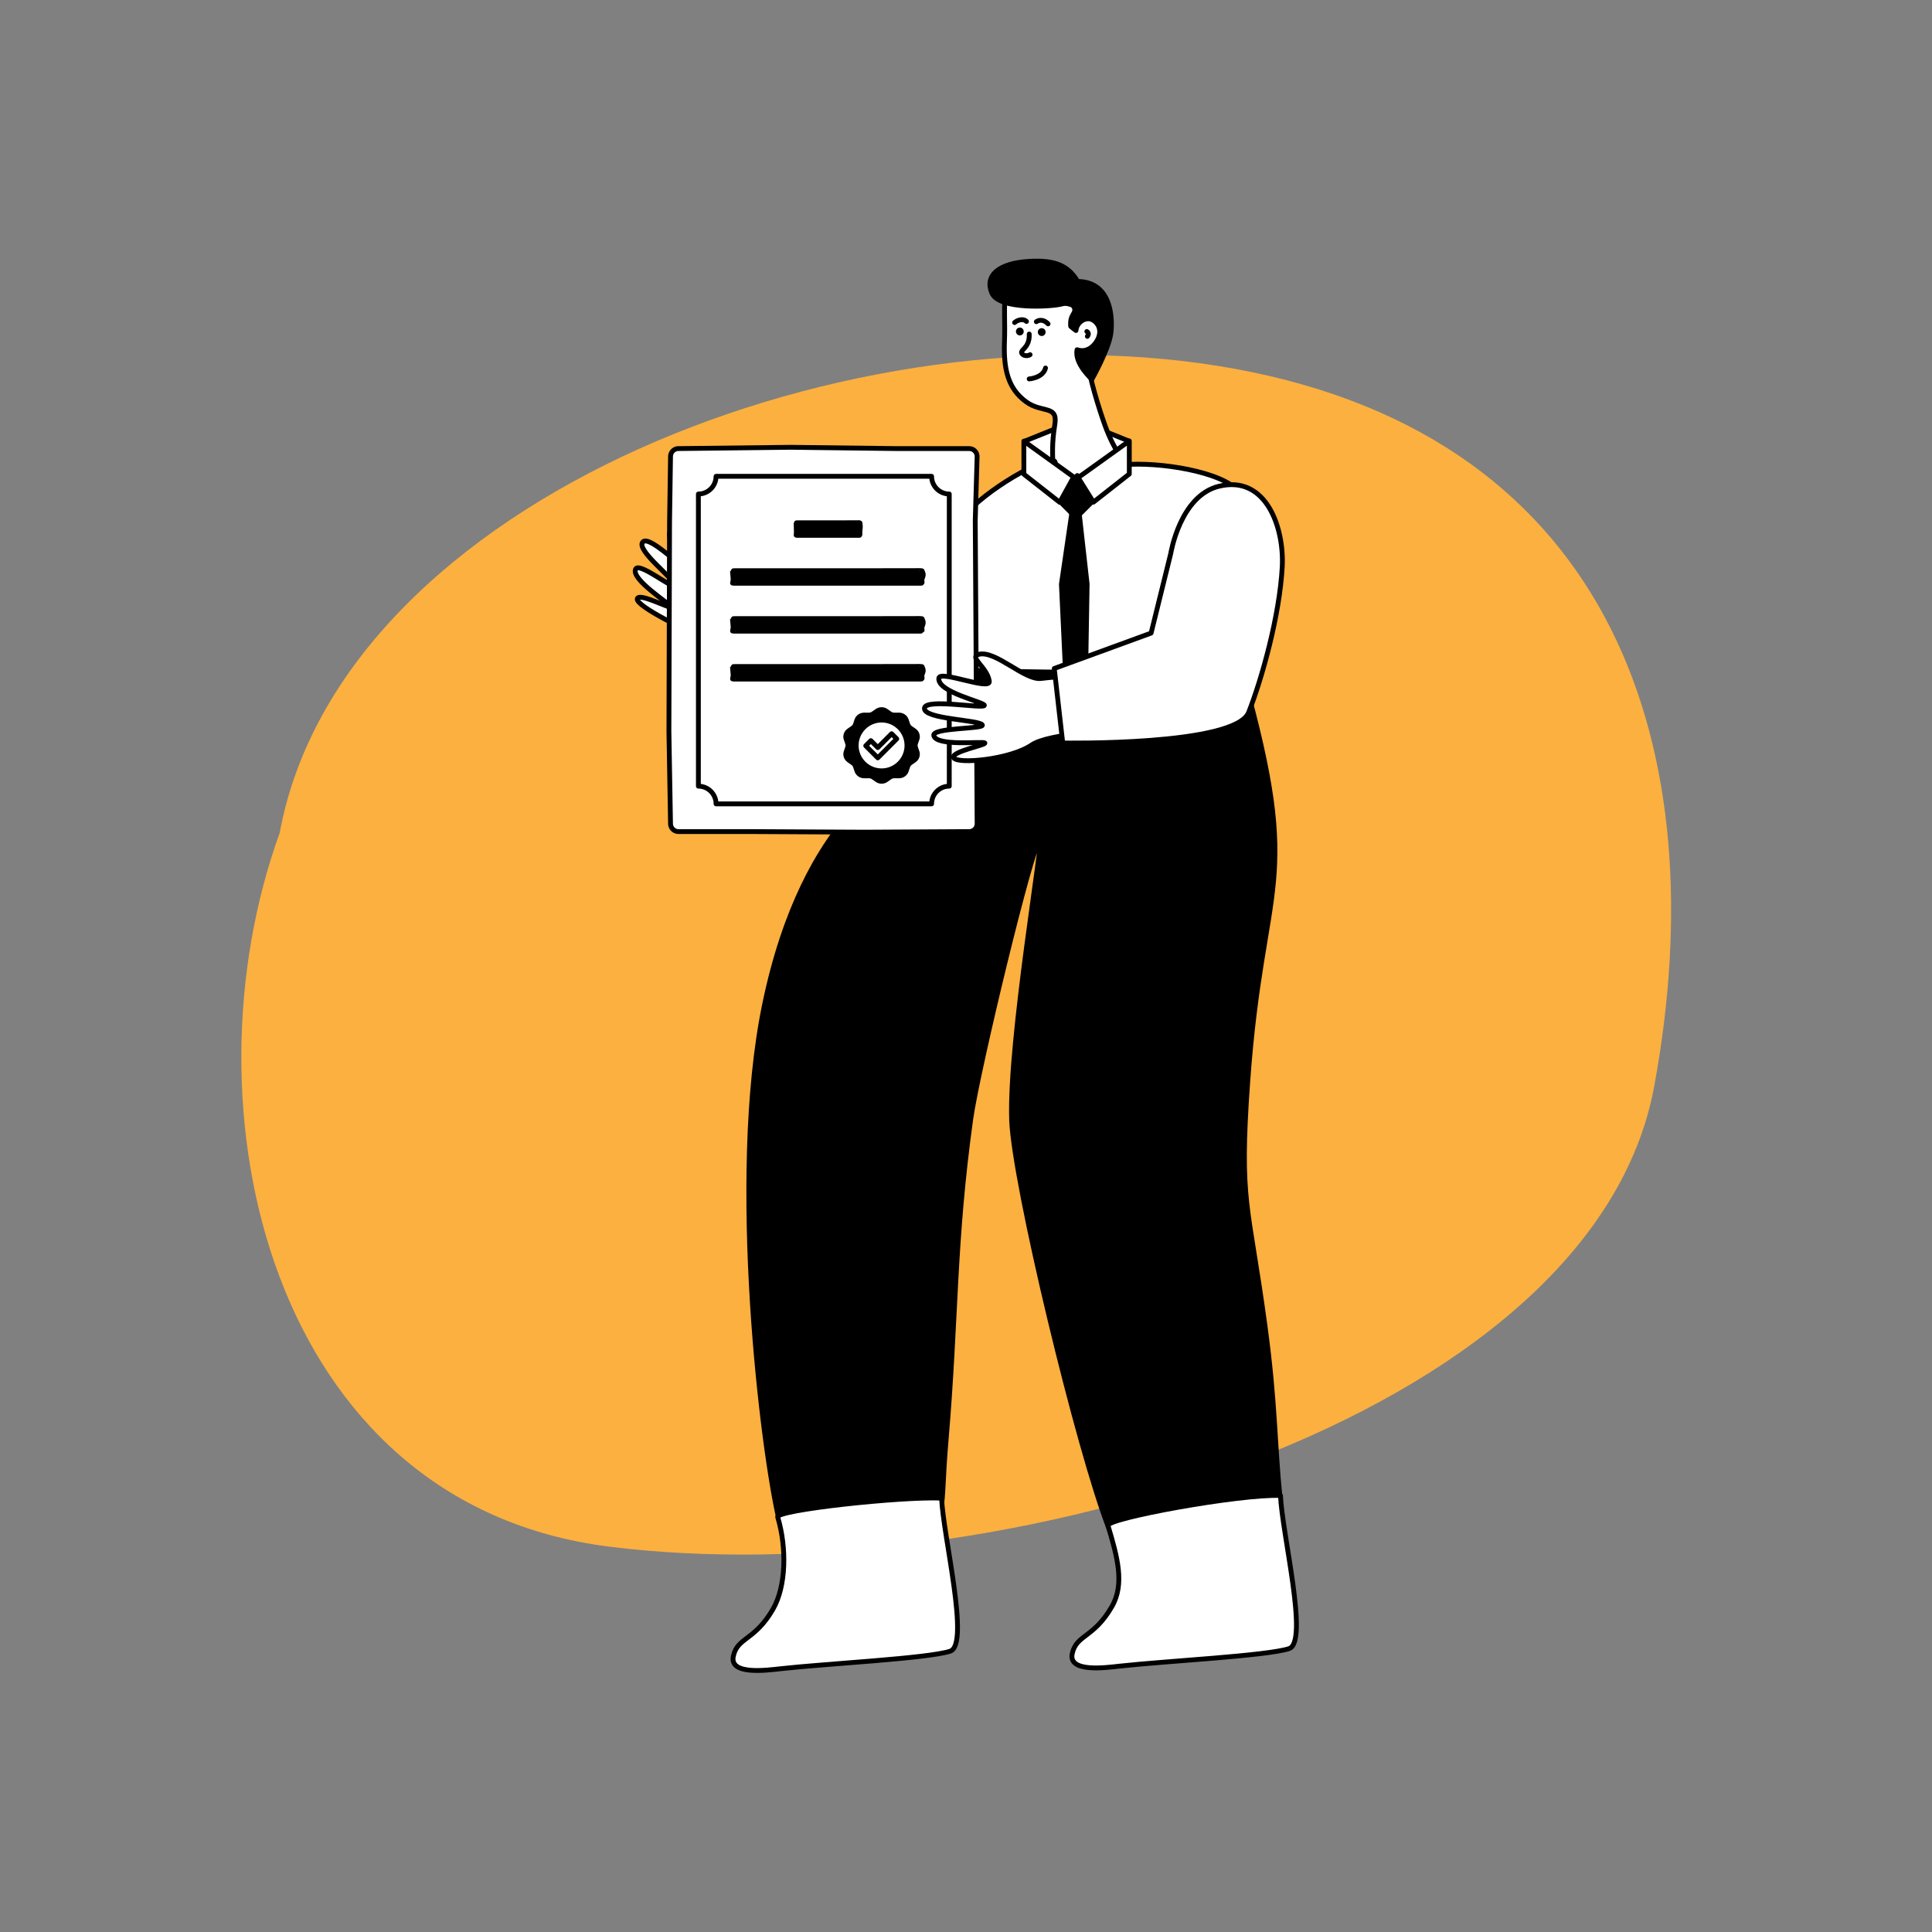 <?xml version="1.0" encoding="UTF-8" standalone="no"?><!DOCTYPE svg PUBLIC "-//W3C//DTD SVG 1.1//EN" "http://www.w3.org/Graphics/SVG/1.1/DTD/svg11.dtd"><svg width="100%" height="100%" viewBox="0 0 1667 1667" version="1.1" xmlns="http://www.w3.org/2000/svg" xmlns:xlink="http://www.w3.org/1999/xlink" xml:space="preserve" xmlns:serif="http://www.serif.com/" style="fill-rule:evenodd;clip-rule:evenodd;stroke-linecap:round;stroke-linejoin:round;stroke-miterlimit:1.5;"><rect x="0" y="0" width="1667" height="1667" fill="#808080" stroke="none"/><rect id="Window" x="0" y="0" width="1666.67" height="1666.67" style="fill:none;"/><g id="Window1" serif:id="Window"><path d="M241.326,718.645c53.318,-289.15 497.56,-460.648 825.061,-400.258c327.502,60.391 414.243,329.802 360.924,618.951c-53.318,289.149 -571.416,438.844 -901.819,397.151c-293.615,-37.051 -369.988,-379.185 -284.166,-615.844" style="fill:#fbb040;fill-rule:nonzero;"/><g><path d="M884.404,380.521l30.927,-12.431l0,28.518l-30.927,12.431l0,-28.518Z" style="fill:#fff;stroke:#000;stroke-width:4.17px;"/><path d="M973.997,380.521l-30.927,-12.431l-0,28.518l30.927,12.431l-0,-28.518Z" style="fill:#fff;stroke:#000;stroke-width:4.17px;"/><g><path d="M941.483,264.988c-0.74,-0.101 -31.035,0.343 -61.571,-22.99c-17.616,8.239 -11.993,19.781 -13.224,53.036c-0.841,23.387 2.959,40.209 18.699,51.657c13.613,9.968 27.417,2.588 24.789,19.346c-2.766,17.63 -1.983,25.069 -1.456,41.734c11.3,24.329 58.026,20.327 66.212,0.841c-2.219,-5.973 -13.667,-19.688 -21.51,-41.595c-5.475,-15.241 -13.022,-39.765 -15.195,-55.847c18.8,1.923 15.74,-40.559 3.256,-46.182Z" style="fill:#fff;fill-rule:nonzero;"/><clipPath id="_clip1"><path d="M941.483,264.988c-0.74,-0.101 -31.035,0.343 -61.571,-22.99c-17.616,8.239 -11.993,19.781 -13.224,53.036c-0.841,23.387 2.959,40.209 18.699,51.657c13.613,9.968 27.417,2.588 24.789,19.346c-2.766,17.63 -1.983,25.069 -1.456,41.734c11.3,24.329 58.026,20.327 66.212,0.841c-2.219,-5.973 -13.667,-19.688 -21.51,-41.595c-5.475,-15.241 -13.022,-39.765 -15.195,-55.847c18.8,1.923 15.74,-40.559 3.256,-46.182Z" clip-rule="nonzero"/></clipPath><g clip-path="url(#_clip1)"><path d="M938.206,290.224c-0,-0 2.22,-2.644 -0.437,-4.191" style="fill:none;fill-rule:nonzero;stroke:#000;stroke-width:4.17px;stroke-linejoin:miter;stroke-miterlimit:10;"/><path d="M904.311,279.444c-1.527,-1.728 -5.684,-4.829 -10.116,-1.876" style="fill:none;fill-rule:nonzero;stroke:#000;stroke-width:4.17px;stroke-linejoin:miter;stroke-miterlimit:10;"/><path d="M875.424,278.302c1.675,-1.58 7.022,-4.156 10.264,-0.935" style="fill:none;fill-rule:nonzero;stroke:#000;stroke-width:4.17px;stroke-linejoin:miter;stroke-miterlimit:10;"/><path d="M888.054,288.22c0.639,13.123 -9.766,13.715 -5.724,17.515c1.433,1.379 4.588,1.581 6.464,0.296" style="fill:none;fill-rule:nonzero;stroke:#000;stroke-width:4.17px;stroke-linejoin:miter;stroke-miterlimit:10;"/><path d="M876.587,286.004c-0,-1.843 1.486,-3.396 3.397,-3.396c1.843,-0 3.329,1.553 3.329,3.396c-0,1.911 -1.486,3.397 -3.329,3.397c-1.911,0 -3.397,-1.486 -3.397,-3.397m-0,0c-0,-1.843 1.486,-3.396 3.397,-3.396c1.843,-0 3.329,1.553 3.329,3.396c-0,1.911 -1.486,3.397 -3.329,3.397c-1.911,0 -3.397,-1.486 -3.397,-3.397" style="fill-rule:nonzero;"/><path d="M895.466,286.539c-0,-1.843 1.486,-3.397 3.397,-3.397c1.843,-0 3.329,1.554 3.329,3.397c0,1.91 -1.486,3.396 -3.329,3.396c-1.911,0 -3.397,-1.486 -3.397,-3.396m-0,-0c-0,-1.843 1.486,-3.397 3.397,-3.397c1.843,-0 3.329,1.554 3.329,3.397c0,1.91 -1.486,3.396 -3.329,3.396c-1.911,0 -3.397,-1.486 -3.397,-3.396" style="fill-rule:nonzero;"/><path d="M888,326.957c-0,-0 11.986,-0.841 14.111,-9.424" style="fill:none;fill-rule:nonzero;stroke:#000;stroke-width:4.17px;stroke-linejoin:miter;stroke-miterlimit:10;"/></g><path d="M941.483,264.988c-0.74,-0.101 -31.035,0.343 -61.571,-22.99c-17.616,8.239 -11.993,19.781 -13.224,53.036c-0.841,23.387 2.959,40.209 18.699,51.657c13.613,9.968 27.417,2.588 24.789,19.346c-2.766,17.63 -1.983,25.069 -1.456,41.734c11.3,24.329 58.026,20.327 66.212,0.841c-2.219,-5.973 -13.667,-19.688 -21.51,-41.595c-5.475,-15.241 -13.022,-39.765 -15.195,-55.847c18.8,1.923 15.74,-40.559 3.256,-46.182Z" style="fill:none;fill-rule:nonzero;stroke:#000;stroke-width:4.17px;stroke-linecap:butt;stroke-linejoin:miter;stroke-miterlimit:10;"/><path d="M929.839,242.835c-8.34,-14.111 -20.279,-18.503 -41.245,-17.367c-27.14,1.433 -39.126,12.383 -32.81,27.335c6.363,14.899 52.545,11.69 60.193,9.518c8.387,-2.368 13.667,3.06 10.412,8.092c-2.173,3.605 -2.913,5.925 -2.57,11.051c-0.195,0.201 4.588,3.706 4.588,3.706c0.592,-6.814 7.304,-11.3 12.732,-9.82c3.848,1.035 11.3,7.6 5.771,18.005c-2.912,5.429 -9.228,11.3 -17.562,8.388c-2.569,11.791 12.773,25.512 12.773,25.512c0,0 14.112,-24.967 16.284,-39.032c1.379,-9.026 2.866,-45.045 -28.566,-45.388Z" style="fill-rule:nonzero;stroke:#000;stroke-width:4.17px;stroke-linecap:butt;stroke-linejoin:miter;stroke-miterlimit:10;"/></g><path d="M674.111,530.558c-7.968,14.569 -14.821,29.903 -22.439,44.421c-0.169,0.32 -0.338,0.641 -0.507,0.961c-14.268,-10.529 -26.866,-19.132 -34.517,-21.98c-22.505,-8.368 -68.018,-30.884 -66.776,-37.249c1.161,-5.941 29.287,9.372 28.955,6.807c-0.297,-2.309 -34.892,-23.71 -30.355,-32.538c3.232,-6.282 32.92,18.205 33.62,14.131c0.865,-5.057 -34.055,-30.574 -27.36,-37.542c6.077,-6.328 38.453,27.545 41.062,25.524c2.248,-1.742 -25.208,-27.574 -16.369,-36.209c5.232,-5.112 31.016,34.86 35.738,27.513c7.218,-11.2 -3.359,-27.119 7.684,-24.382c7.848,1.952 10.532,31.135 20.478,41.34c8.401,8.622 18.915,18.956 30.786,29.203Z" style="fill:#fff;stroke:#000;stroke-width:4.17px;stroke-linecap:butt;stroke-linejoin:miter;stroke-miterlimit:10;"/><path d="M836.541,440.394l-61.152,107.659l-117.042,-43.282l-39.971,59.348c0,-0 94.308,81.147 149.551,82.968c67.743,2.233 116.462,-142.602 116.643,-142.942c25.731,-48.157 14.205,-125.505 -48.029,-63.751Z" style="fill:#fff;stroke:#000;stroke-width:4.17px;"/><path d="M969.509,400.996c-3.376,26.686 -67.462,22.317 -59.308,0.021c4.926,-13.467 -44.758,11.595 -71.057,36.415c-9.32,8.795 -12.189,124.491 -10.662,140.23c73.174,4.641 196.68,16.497 244.785,18.367c0.74,-54.072 -9.786,-98.418 -16.398,-123.036c-2.203,-8.205 24.863,-32.762 12.218,-48.583c-14.108,-17.652 -69.35,-26.113 -99.578,-23.414Z" style="fill:#fff;fill-rule:nonzero;stroke:#000;stroke-width:4.17px;stroke-linecap:butt;stroke-linejoin:miter;stroke-miterlimit:10;"/><path d="M672.331,1311.9c-13.792,-57.181 -43.65,-294.242 -12.673,-444.841c17.523,-85.191 47.703,-134.479 70.845,-161.8c53.388,-63.026 91.162,-104.612 96.747,-127.339c104.472,4.074 192.006,0.856 245.053,3.597c52.372,185.917 16.929,174.584 4.309,351.502c-7.544,105.746 0.424,104.045 14.848,210.715c9.23,68.256 8.015,99.882 13.155,149.808c-44.361,0 -105.732,16.296 -147.437,26.152c-26.152,-65.961 -82.476,-299.426 -84.303,-353.387c-2.358,-69.565 28.458,-246.642 24.597,-242.79c-7.738,7.747 -54.123,200.624 -59.871,241.987c-14.844,106.982 -12.23,170.517 -21.249,276.731c-3.032,35.761 -2.033,44.515 -4.775,62.801c-42.2,-4.125 -137.242,15.174 -139.246,6.864Z" style="stroke:#000;stroke-width:4.17px;stroke-linecap:butt;stroke-miterlimit:2;"/><path d="M959.394,1386.16c-15.682,27.283 -30.658,24.158 -34.233,40.615c-3.619,16.644 29.07,12.119 40.809,10.838c39.564,-4.407 127.275,-8.851 146.301,-15.132c17.282,-5.688 -6.144,-99.443 -7.425,-132.089c-34.758,-1.469 -150.671,19.758 -148.827,25.952c7.982,26.726 14.651,50.24 3.375,69.816" style="fill:#fff;fill-rule:nonzero;stroke:#000;stroke-width:4.17px;stroke-linecap:butt;stroke-miterlimit:2;"/><path d="M666.99,1388.38c-15.682,27.283 -30.658,24.158 -34.233,40.615c-3.619,16.645 29.07,12.119 40.808,10.838c39.565,-4.406 127.276,-8.85 146.302,-15.132c17.282,-5.688 -6.144,-99.443 -7.426,-132.088c-34.758,-1.469 -143.241,10.208 -141.397,16.402c7.982,26.727 7.221,59.789 -4.054,79.365" style="fill:#fff;fill-rule:nonzero;stroke:#000;stroke-width:4.17px;stroke-linecap:butt;stroke-miterlimit:2;"/><path d="M947.222,428.003l-17.705,-17.705l-18.677,18.676l17.705,17.705l18.677,-18.676Z" style="stroke:#000;stroke-width:4.17px;"/><path d="M930.817,439.727l-5.586,-0l-9.414,64.31l3.429,73.749l8.984,14.223l8.572,-14.223l1.228,-73.897l-7.213,-64.162Z" style="stroke:#000;stroke-width:4.17px;"/><path d="M974.397,380.471l-44.138,31.64l13.21,21.142l30.928,-24.263l-0,-28.519Z" style="fill:#fff;stroke:#000;stroke-width:4.17px;"/><path d="M883.431,380.631l42.964,30.932l-12.037,21.85l-30.927,-24.263l-0,-28.519Z" style="fill:#fff;stroke:#000;stroke-width:4.17px;"/><g><path d="M838.746,387.518c-0.768,-0.3 -1.61,-0.468 -2.48,-0.468l-62.938,0l-91.016,-1.111l-96.927,1.111c-0.228,0 -0.455,0.013 -0.681,0.034c-0.048,0.006 -0.096,0.014 -0.144,0.022c-0.175,0.019 -0.349,0.044 -0.52,0.078c-0.059,0.013 -0.118,0.029 -0.177,0.043c-0.15,0.034 -0.3,0.07 -0.447,0.114c-0.111,0.034 -0.22,0.076 -0.33,0.115c-0.059,0.021 -0.122,0.039 -0.181,0.062c-0.012,0.006 -0.021,0.011 -0.034,0.016c-0.295,0.117 -0.579,0.254 -0.854,0.41c-0.028,0.016 -0.059,0.035 -0.087,0.053c-0.249,0.145 -0.486,0.306 -0.713,0.481c-0.031,0.025 -0.063,0.046 -0.095,0.071c-0.234,0.188 -0.454,0.39 -0.661,0.606c-0.043,0.045 -0.082,0.091 -0.125,0.138c-0.175,0.191 -0.34,0.393 -0.491,0.604c-0.031,0.041 -0.063,0.08 -0.092,0.123c-0.164,0.237 -0.309,0.486 -0.441,0.743c-0.037,0.073 -0.071,0.147 -0.105,0.22c-0.109,0.23 -0.206,0.466 -0.288,0.709c-0.016,0.047 -0.037,0.093 -0.052,0.14c-0.087,0.28 -0.152,0.57 -0.203,0.863c-0.015,0.082 -0.027,0.162 -0.038,0.246c-0.043,0.3 -0.07,0.604 -0.071,0.915c-0,0.005 -0.002,0.011 -0.002,0.018l-0,0.009l-0.835,56.738l-0.554,180.226l1.389,79.849c-0,2.892 1.806,5.372 4.352,6.364c0.767,0.298 1.61,0.468 2.48,0.468l62.938,0l97.626,0.502l90.317,-0.502c0.229,0 0.456,-0.012 0.681,-0.034c0.048,-0.005 0.094,-0.016 0.144,-0.021c0.176,-0.022 0.349,-0.045 0.52,-0.079c0.059,-0.012 0.116,-0.028 0.175,-0.043c0.152,-0.034 0.302,-0.069 0.449,-0.114c0.111,-0.034 0.22,-0.075 0.329,-0.114c0.06,-0.022 0.123,-0.04 0.182,-0.063c0.012,-0.005 0.021,-0.012 0.034,-0.016c0.295,-0.118 0.579,-0.254 0.852,-0.409c0.031,-0.016 0.059,-0.036 0.089,-0.054c0.249,-0.146 0.486,-0.305 0.713,-0.48c0.031,-0.025 0.063,-0.047 0.093,-0.072c0.236,-0.187 0.456,-0.389 0.663,-0.606c0.043,-0.044 0.082,-0.091 0.125,-0.137c0.174,-0.191 0.338,-0.393 0.49,-0.604c0.03,-0.041 0.064,-0.08 0.093,-0.123c0.164,-0.238 0.309,-0.486 0.441,-0.744c0.038,-0.073 0.072,-0.146 0.105,-0.219c0.109,-0.231 0.206,-0.467 0.288,-0.71c0.016,-0.048 0.036,-0.093 0.052,-0.141c0.087,-0.279 0.152,-0.568 0.204,-0.861c0.014,-0.082 0.026,-0.164 0.037,-0.247c0.041,-0.3 0.07,-0.604 0.072,-0.914c-0,-0.006 0.001,-0.011 0.001,-0.018l0,-0.009l-1.613,-261.72l1.613,-55.093c0,-2.893 -1.806,-5.373 -4.352,-6.365" style="fill:#fff;fill-rule:nonzero;stroke:#000;stroke-width:4.17px;stroke-linecap:butt;stroke-miterlimit:2;"/><path d="M760.656,665.11c-12.092,-0 -21.9,-9.808 -21.9,-21.898c0,-3.421 0.791,-6.669 2.199,-9.559c0.183,-0.389 0.39,-0.779 0.606,-1.157c3.746,-6.68 10.89,-11.194 19.095,-11.194c4.275,-0 8.259,1.224 11.625,3.344c0.39,0.239 0.768,0.488 1.137,0.759c5.542,3.973 9.146,10.468 9.146,17.807c0,12.09 -9.807,21.898 -21.908,21.898m30.189,-26.37c0.13,-0.357 0.26,-0.747 0.413,-1.178c0.118,-0.348 0.204,-0.694 0.26,-1.051l-0,-0.011c0.042,-0.302 0.065,-0.595 0.065,-0.898c-0,-1.993 -0.975,-3.909 -2.719,-5.12c-5.152,-3.562 -4.892,-2.987 -6.483,-7.87c-0.098,-0.292 -0.195,-0.606 -0.304,-0.942c-0.042,-0.097 -0.074,-0.206 -0.107,-0.313c-0.877,-2.609 -3.41,-4.374 -6.258,-4.374l-0.021,-0c-6.831,0.022 -5.639,0.389 -11.16,-3.485c-1.148,-0.812 -2.512,-1.213 -3.875,-1.213c-1.353,0 -2.707,0.401 -3.865,1.213c-5.553,3.897 -4.351,3.507 -11.171,3.485l-0.011,-0c-2.847,-0 -5.38,1.765 -6.245,4.374c-2.09,6.267 -1.376,5.293 -6.896,9.125c-1.58,1.093 -2.522,2.749 -2.696,4.514c-0.021,0.205 -0.032,0.4 -0.032,0.606c-0,0.109 -0,0.216 0.011,0.324c0.033,0.541 0.13,1.093 0.314,1.636c2.143,6.256 2.132,5.054 -0,11.289c-0.216,0.638 -0.325,1.311 -0.325,1.96c-0,1.981 0.974,3.907 2.728,5.108c5.532,3.844 4.817,2.869 6.896,9.126c0.877,2.62 3.398,4.384 6.245,4.384l0.011,-0c6.841,-0.021 5.662,-0.4 11.171,3.474c1.158,0.824 2.512,1.225 3.865,1.225c1.363,-0 2.727,-0.401 3.875,-1.213c5.521,-3.876 4.329,-3.507 11.16,-3.486l0.033,-0c2.836,-0 5.369,-1.764 6.246,-4.373c2.088,-6.256 1.341,-5.293 6.906,-9.137c1.732,-1.201 2.707,-3.117 2.707,-5.108c-0,-0.649 -0.098,-1.322 -0.325,-1.96c-1.993,-5.834 -2.122,-5.196 -0.413,-10.111" style="fill-rule:nonzero;stroke:#000;stroke-width:4.17px;stroke-linecap:butt;stroke-miterlimit:2;"/><path d="M757.388,653.879l-10.395,-10.395l4.425,-4.425l5.97,5.97l11.939,-11.939l4.425,4.425l-16.364,16.364Z" style="fill:#fff;stroke:#000;stroke-width:4.17px;"/><path d="M803.819,410.982l-185.989,-0c0,8.43 -6.822,15.265 -15.238,15.265l-0,252.084c8.416,0 15.238,6.835 15.238,15.266l185.989,-0c0,-8.431 6.822,-15.266 15.241,-15.266l-0,-252.084c-8.419,-0 -15.241,-6.835 -15.241,-15.265Z" style="fill:none;fill-rule:nonzero;stroke:#000;stroke-width:4.17px;stroke-linecap:butt;stroke-linejoin:miter;stroke-miterlimit:10;"/><path d="M741.999,451.203c0.001,-0.132 -0.443,-0.212 -0.808,-0.211c-4.657,0.004 -9.312,0.056 -13.969,0.064c-13.153,0.023 -26.307,0.013 -39.46,0.013c-0.365,-0 -0.822,0.076 -0.822,0.21c0,2.612 0.194,5.224 0.177,7.835c-0.005,0.872 -0.159,1.743 -0.175,2.615c-0.002,0.132 0.446,0.21 0.807,0.21c17.789,-0.002 35.578,-0 53.367,-0c0.363,-0 0.823,-0.077 0.816,-0.211c0.192,-0.97 -0.054,-1.94 0.009,-2.91c0.091,-1.401 0.378,-2.8 0.399,-4.202c0.017,-1.137 -0.205,-2.276 -0.341,-3.413Z" style="stroke:#000;stroke-width:4.17px;"/><path d="M795.607,492.545c0.002,-0.133 -1.316,-0.212 -2.402,-0.212c-13.835,0.005 -27.664,0.057 -41.499,0.065c-39.076,0.023 -78.155,0.012 -117.232,0.012c-1.083,0 -2.44,0.077 -2.44,0.211c0,2.611 0.577,5.223 0.527,7.834c-0.017,0.872 -0.475,1.743 -0.521,2.615c-0.007,0.132 1.325,0.21 2.396,0.21c52.849,-0.001 105.698,0 158.547,0c1.079,0 2.444,-0.076 2.425,-0.211c0.569,-0.969 -0.162,-1.939 0.025,-2.909c0.271,-1.401 1.124,-2.801 1.186,-4.202c0.051,-1.138 -0.607,-2.277 -1.012,-3.413Z" style="stroke:#000;stroke-width:4.17px;"/><path d="M795.607,533.886c0.002,-0.132 -1.316,-0.212 -2.402,-0.211c-13.835,0.004 -27.664,0.056 -41.499,0.064c-39.076,0.023 -78.155,0.013 -117.232,0.013c-1.083,-0 -2.44,0.076 -2.44,0.21c0,2.612 0.577,5.223 0.527,7.835c-0.017,0.872 -0.475,1.743 -0.521,2.615c-0.007,0.132 1.325,0.21 2.396,0.21c52.849,-0.002 105.698,-0 158.547,-0c1.079,-0 2.444,-0.077 2.425,-0.211c0.569,-0.97 -0.162,-1.94 0.025,-2.91c0.271,-1.401 1.124,-2.8 1.186,-4.202c0.051,-1.137 -0.607,-2.276 -1.012,-3.413Z" style="stroke:#000;stroke-width:4.17px;"/><path d="M795.607,575.228c0.002,-0.133 -1.316,-0.212 -2.402,-0.212c-13.835,0.005 -27.664,0.057 -41.499,0.065c-39.076,0.022 -78.155,0.012 -117.232,0.012c-1.083,-0 -2.44,0.076 -2.44,0.211c0,2.611 0.577,5.223 0.527,7.834c-0.017,0.872 -0.475,1.743 -0.521,2.615c-0.007,0.132 1.325,0.21 2.396,0.21c52.849,-0.002 105.698,-0 158.547,-0c1.079,-0 2.444,-0.076 2.425,-0.211c0.569,-0.969 -0.162,-1.939 0.025,-2.91c0.271,-1.4 1.124,-2.8 1.186,-4.201c0.051,-1.138 -0.607,-2.277 -1.012,-3.413Z" style="stroke:#000;stroke-width:4.17px;"/></g><g><path d="M928.364,582.818c2.51,16.477 5.312,32.897 8.203,49.307c-21.126,2.373 -39.015,5.588 -46.435,10.65c-18.681,12.744 -64.246,16.78 -67.257,11.036c-2.81,-5.362 28.718,-10.994 26.852,-12.793c-1.678,-1.607 -42.055,3.314 -44.035,-6.412c-1.406,-6.923 43.895,-5.49 41.897,-9.101c-2.49,-4.493 -50.805,-4.846 -49.941,-14.476c0.787,-8.738 50.94,0.828 51.712,-2.381c0.666,-2.765 -40.795,-11.234 -39.297,-23.499c0.88,-7.258 44.804,11.264 43.561,2.624c-1.753,-12.152 -18.13,-20.794 -9.062,-23.19c14.311,-3.768 39.618,22.656 53.748,20.836c8.277,-1.064 18.702,-1.756 30.054,-2.601Z" style="fill:#fff;stroke:#000;stroke-width:4.17px;stroke-linecap:butt;stroke-linejoin:miter;stroke-miterlimit:10;"/><path d="M1010.18,477.539c-0,-0 7.996,-49.917 41.686,-58.02c40.853,-9.826 56.298,36.124 54.487,69.667c-2.261,41.875 -17.447,96.224 -28.941,125.42c-11.495,29.197 -160.433,26.465 -160.433,26.465l-7.323,-64.281l83.546,-30.531l16.978,-68.72Z" style="fill:#fff;stroke:#000;stroke-width:4.17px;"/></g></g></g></svg>